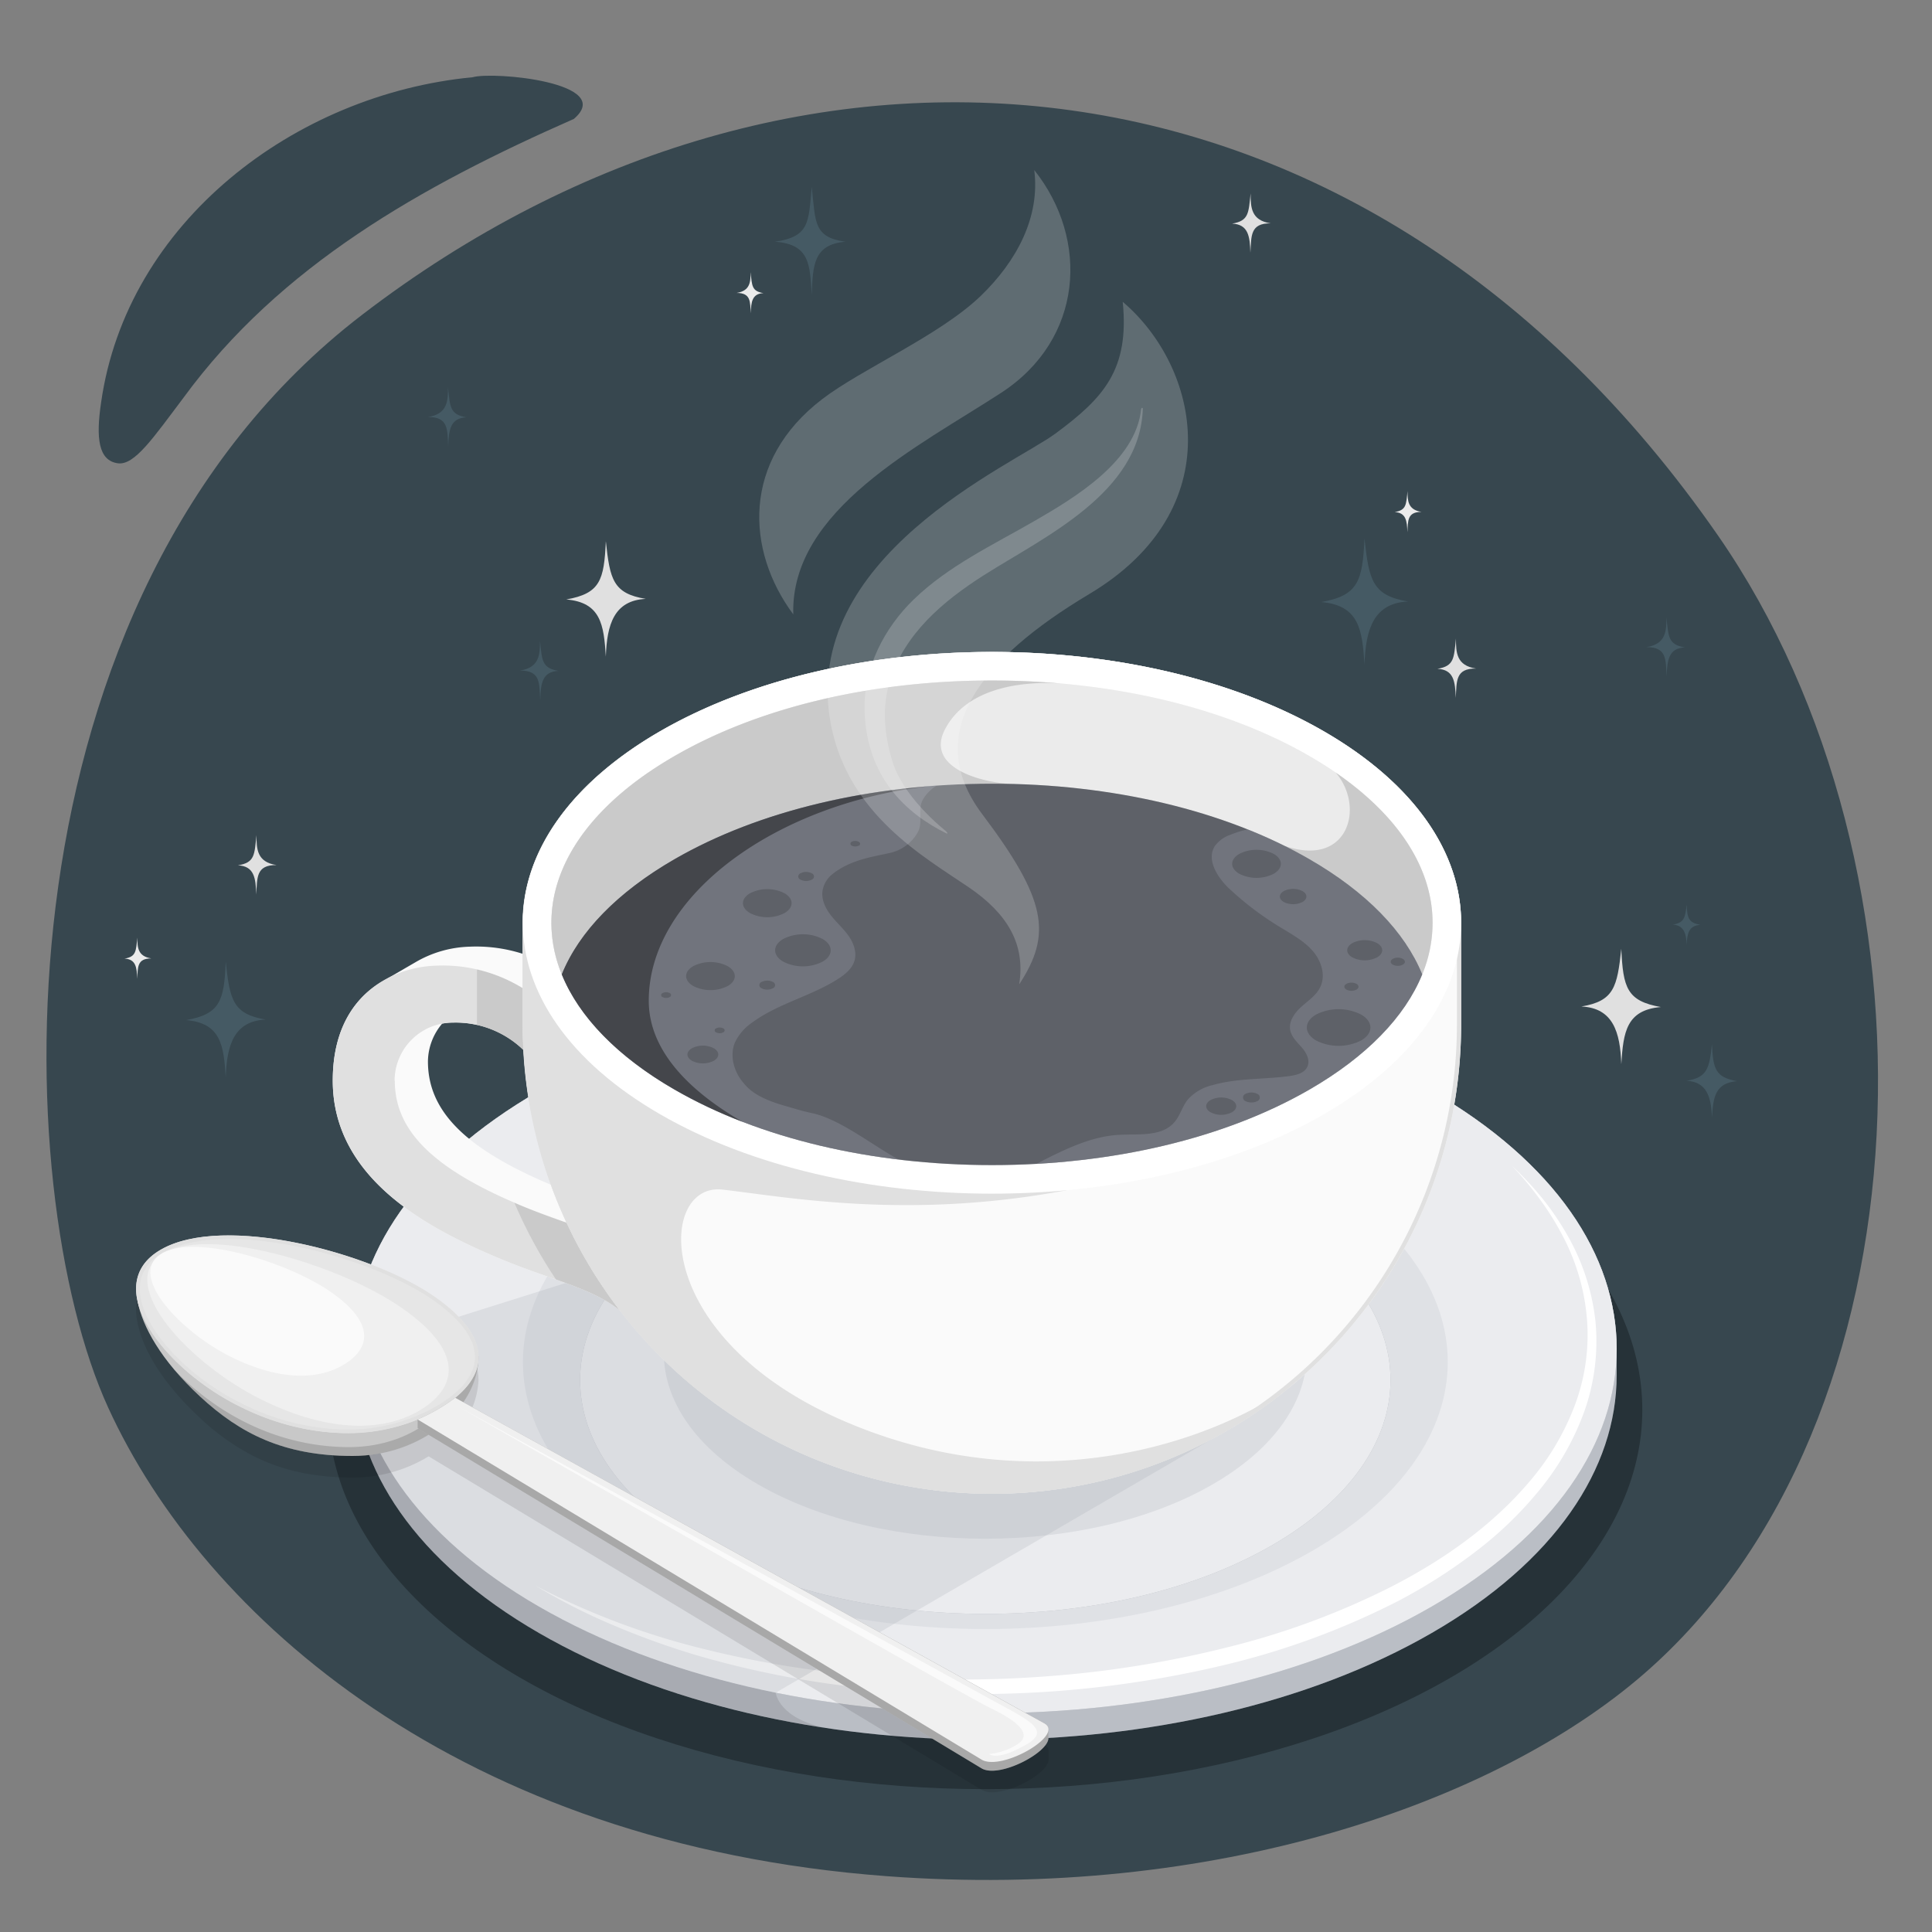 <svg xmlns="http://www.w3.org/2000/svg" viewBox="0 0 500 500"><rect x="0" y="0" width="500" height="500" fill="#808080" stroke="none"/><g id="freepik--Background--inject-149"><path id="freepik--background--inject-149" d="M30.51,119.9c4.32.58,9.16-6.6,17-17,25-34.14,61.41-54.69,101-72.12,11-9.37-20.68-12.37-26.21-10.79-46,4.39-89.53,37.51-96.14,84.21C24.8,113.36,25.46,119.22,30.51,119.9Zm414.13,18.73C353.65,7.44,206-4.68,93.7,81.48-2.38,155.19,2.05,307.57,28,364.29c24.75,54.13,91.07,113,201.44,121.26,84.56,6.34,157.33-18.82,195.93-52.29C500.76,367.86,504.35,224.74,444.64,138.63Z" style="fill:#37474f"></path></g><g id="freepik--Shadow--inject-149"><ellipse id="freepik--shadow--inject-149" cx="255" cy="364.86" rx="170.03" ry="98.17" style="fill:#263238"></ellipse></g><g id="freepik--Mug--inject-149"><g id="freepik--mug--inject-149"><g id="freepik--Plate--inject-149"><path d="M370.54,282.36c-63.81-36.84-167.27-36.84-231.07,0-31.91,18.42-47.86,42.57-47.86,66.71v6.84c0,24.14,16,48.28,47.86,66.7,63.81,36.85,167.26,36.85,231.07,0,31.91-18.42,47.86-42.56,47.85-66.7v-6.76C418.43,325,402.48,300.8,370.54,282.36Z" style="fill:#9DA2AD"></path><path d="M370.54,282.36c-63.81-36.84-167.27-36.84-231.07,0-31.91,18.42-47.86,42.57-47.86,66.71v6.84c0,24.14,16,48.28,47.86,66.7,63.81,36.85,167.26,36.85,231.07,0,31.91-18.42,47.86-42.56,47.85-66.7v-6.76C418.43,325,402.48,300.8,370.54,282.36Z" style="fill:#fff;opacity:0.3"></path><path d="M200.75,438.08v-178c-22.38,4.54-43.39,12-61.28,22.3-31.91,18.42-47.86,42.57-47.86,66.71v6.84c0,24.14,16,48.28,47.86,66.71C161,435,187,443.25,214.41,447.3,201.5,445,200.75,438.08,200.75,438.08Z" style="opacity:0.1"></path><path d="M370.54,282.36c-63.81-36.84-167.27-36.84-231.07,0s-63.81,96.57,0,133.41,167.26,36.84,231.07,0S434.35,319.2,370.54,282.36Z" style="fill:#9DA2AD"></path><path d="M370.54,282.36c-63.81-36.84-167.27-36.84-231.07,0s-63.81,96.57,0,133.41,167.26,36.84,231.07,0S434.35,319.2,370.54,282.36Z" style="fill:#fff;opacity:0.8"></path><path d="M339.63,303.64c-46.74-27-122.51-27-169.25,0s-46.73,70.73,0,97.71,122.51,27,169.25,0S386.36,330.62,339.63,303.64Z" style="fill:#9DA2AD;opacity:0.15"></path><path d="M329.15,314.33c-40.95-23.64-107.34-23.64-148.29,0s-41,62,0,85.62,107.34,23.64,148.29,0S370.1,338,329.15,314.33Z" style="fill:#9DA2AD"></path><path d="M329.15,314.33c-40.95-23.64-107.34-23.64-148.29,0s-41,62,0,85.62,107.34,23.64,148.29,0S370.1,338,329.15,314.33Z" style="fill:#fff;opacity:0.8"></path><path d="M138.51,410.33a193.8,193.8,0,0,0,42.89,16.24,262.89,262.89,0,0,0,45.19,7.29,298.46,298.46,0,0,0,45.74-.14,272.32,272.32,0,0,0,45.08-7.34,199.67,199.67,0,0,0,42.68-15.75c13.46-6.91,26.09-15.77,35.82-27.29a66.24,66.24,0,0,0,11.49-19.23A51.76,51.76,0,0,0,410.75,342a55.73,55.73,0,0,0-6.1-21.71,71.69,71.69,0,0,0-6-9.73,87.1,87.1,0,0,0-7.34-8.84,88.61,88.61,0,0,1,7.87,8.44,72.1,72.1,0,0,1,6.5,9.59,57.2,57.2,0,0,1,7.21,22.07,54.31,54.31,0,0,1-2.79,23.23,69.05,69.05,0,0,1-11.56,20.41,97.12,97.12,0,0,1-16.86,16.25A139.78,139.78,0,0,1,362,414.26a200.63,200.63,0,0,1-43.53,16.25,275.41,275.41,0,0,1-92.14,6.62,245.35,245.35,0,0,1-45.46-8.58,204.2,204.2,0,0,1-21.77-7.78A157,157,0,0,1,138.51,410.33Z" style="fill:#fff"></path><path d="M313.84,316.21c-32.49-18.76-85.18-18.76-117.67,0s-32.5,49.18,0,67.94,85.18,18.76,117.67,0S346.34,335,313.84,316.21Z" style="fill:#9DA2AD;opacity:0.2"></path><path d="M313.65,372.43,206.56,313.09,91.61,349.3c.1,24.06,16,48.11,47.86,66.47,17.89,10.34,38.9,17.77,61.28,22.3Z" style="fill:#9DA2AD;opacity:0.2"></path></g><g id="freepik--mug--inject-149"><path d="M86.12,279.65c0,25.11,24.1,38,42.66,45.83,13.93,5.85,24.53,7.82,31.77,13.78-.66-3.47-16.66-88.46-16.66-88.46A39.45,39.45,0,0,0,121.52,245a29.3,29.3,0,0,0-13.61,3.8l-8.62,5C92.21,257.81,86.12,265.68,86.12,279.65Zm24.63-5a15.34,15.34,0,0,1,3.69-9.74,15.84,15.84,0,0,1,2.89-.27,25.19,25.19,0,0,1,18.16,7.09,245.53,245.53,0,0,1,10,36.1c-.79-.31-1.58-.63-2.41-1C119.85,297.13,110.75,287.2,110.75,274.69Z" style="fill:#fafafa"></path><path d="M86.12,279.65c0,25.11,24.1,38,42.66,45.83,13.93,5.85,24.53,7.82,31.77,13.78-5.13-27-17.85-66.19-25.24-83.5a39.41,39.41,0,0,0-22.38-5.85C102.7,250.15,86.12,256.6,86.12,279.65Zm16,0a15.08,15.08,0,0,1,15.16-15,25.19,25.19,0,0,1,18.16,7.09c4.52,11.77,10.8,35.55,11.14,44.66-3.92-1.39-7.74-2.74-12.12-4.58C111.27,302.08,102.17,292.15,102.17,279.65Z" style="fill:#e0e0e0"></path><path d="M133.12,311.25a121.06,121.06,0,0,0,10.78,19.89c6.75,2.41,12.31,4.55,16.65,8.12-5.13-27-17.85-66.19-25.24-83.5a39.72,39.72,0,0,0-11.86-4.87V263.7c0,.54,0,1.07,0,1.61a25.36,25.36,0,0,1,12,6.46c4.52,11.77,10.8,35.55,11.14,44.66-3.92-1.39-7.74-2.74-12.12-4.58Z" style="opacity:0.1"></path><path d="M378.14,238.82c0-17.94-11.85-35.88-35.56-49.57-47.42-27.37-124.29-27.37-171.71,0-23.7,13.69-35.56,31.63-35.56,49.57h0v26.34A121.42,121.42,0,0,0,256.73,386.58h0A121.42,121.42,0,0,0,378.14,265.16V238.82Z" style="fill:#fafafa"></path><path d="M256.73,169.78c32.25,0,62.55,7.24,85.32,20.39,22.59,13,35,30.32,35,48.65v26.34a120.36,120.36,0,1,1-240.72,0V238.82c0-18.33,12.44-35.61,35-48.65,22.78-13.15,53.08-20.39,85.33-20.39m0-1.06c-31.08,0-62.15,6.84-85.86,20.53s-35.56,31.63-35.56,49.57v26.34A121.42,121.42,0,0,0,256.73,386.58h0A121.42,121.42,0,0,0,378.14,265.16V238.82c0-17.94-11.85-35.88-35.56-49.57s-54.78-20.53-85.85-20.53Z" style="fill:#e0e0e0"></path><path d="M218.83,367.94c-50.7-21.67-48.71-62-31.84-60.07s48,7.9,89.18.14l.37-111.9-121.42,4.31c-13.2,11.62-19.81,25-19.81,38.4v26.34A121.42,121.42,0,0,0,256.73,386.58h0a120.94,120.94,0,0,0,77.93-28.32C315.27,372.41,269.54,389.61,218.83,367.94Z" style="fill:#e0e0e0"></path><path d="M342.58,189.25c-47.42-27.37-124.29-27.37-171.71,0s-47.41,71.76,0,99.14,124.3,27.37,171.71,0S390,216.63,342.58,189.25ZM338.88,282c-21.82,12.6-51,19.54-82.15,19.54S196.4,294.58,174.57,282c-20.55-11.86-31.86-27.19-31.86-43.16s11.31-31.3,31.86-43.17c21.83-12.6,51-19.54,82.16-19.54s60.33,6.94,82.15,19.54c20.55,11.87,31.87,27.2,31.87,43.17S359.43,270.12,338.88,282Z" style="fill:#fff"></path><path d="M338.88,195.66c-21.82-12.61-51-19.55-82.15-19.55s-60.34,6.94-82.16,19.55C154,207.52,142.7,222.84,142.7,238.82a35.09,35.09,0,0,0,2.69,13.35c4.46-11,14.45-21.31,29.18-29.81,21.82-12.6,51-19.54,82.16-19.54s60.33,6.94,82.15,19.54c14.73,8.5,24.71,18.78,29.19,29.81a35.08,35.08,0,0,0,2.68-13.35C370.75,222.85,359.43,207.52,338.88,195.66Z" style="fill:#ebebeb"></path><path d="M256.73,176.11c-31.16,0-60.34,6.94-82.16,19.55C154,207.52,142.7,222.84,142.7,238.82a35.09,35.09,0,0,0,2.69,13.35c4.46-11,14.45-21.31,29.18-29.81,21.82-12.6,51-19.54,82.16-19.54,1.94,0,3.88,0,5.81.08-7.49-.08-23.29-3.86-18-14.11,5.56-10.72,19.62-12.58,30-11.9C268.7,176.38,262.75,176.11,256.73,176.11Z" style="fill:#e0e0e0"></path><path d="M256.73,176.11c-31.16,0-60.34,6.94-82.16,19.55C154,207.52,142.7,222.84,142.7,238.82a35.09,35.09,0,0,0,2.69,13.35c4.46-11,14.45-21.31,29.18-29.81,21.82-12.6,51-19.54,82.16-19.54,1.94,0,3.88,0,5.81.08-7.49-.08-23.29-3.86-18-14.11,5.56-10.72,19.62-12.58,30-11.9C268.7,176.38,262.75,176.11,256.73,176.11Z" style="opacity:0.1"></path><path d="M370.75,238.82c0-14.11-8.84-27.72-25.07-38.88,7.62,8.83,3.33,24.63-13.13,19l-.12,0c2.21,1.09,4.37,2.22,6.45,3.43,14.73,8.5,24.71,18.78,29.19,29.81A35.08,35.08,0,0,0,370.75,238.82Z" style="fill:#e0e0e0"></path><path d="M370.75,238.82c0-14.11-8.84-27.72-25.07-38.88,7.62,8.83,3.33,24.63-13.13,19l-.12,0c2.21,1.09,4.37,2.22,6.45,3.43,14.73,8.5,24.71,18.78,29.19,29.81A35.08,35.08,0,0,0,370.75,238.82Z" style="opacity:0.1"></path><path d="M338.88,222.36c-21.82-12.6-51-19.54-82.15-19.54s-60.34,6.94-82.16,19.54c-14.73,8.5-24.72,18.78-29.18,29.81,4.47,11,14.45,21.31,29.19,29.81,21.81,12.6,51,19.54,82.15,19.54s60.33-6.94,82.15-19.54c14.73-8.5,24.71-18.79,29.19-29.81C363.59,241.14,353.61,230.86,338.88,222.36Z" style="fill:#9DA2AD"></path><path d="M338.88,222.36c-21.82-12.6-51-19.54-82.15-19.54s-60.34,6.94-82.16,19.54c-14.73,8.5-24.72,18.78-29.18,29.81,4.47,11,14.45,21.31,29.19,29.81,21.81,12.6,51,19.54,82.15,19.54s60.33-6.94,82.15-19.54c14.73-8.5,24.71-18.79,29.19-29.81C363.59,241.14,353.61,230.86,338.88,222.36Z" style="opacity:0.4"></path><path d="M174.57,222.36c-14.73,8.5-24.72,18.78-29.18,29.81,4.47,11,14.45,21.31,29.19,29.81,16.06,9.28,36.11,15.47,58,18.1-6.55-3.5-15.2-10.49-22.43-12-2.5-.52-4.91-1.28-7.37-2-6.95-2-9.13-4.27-10.52-6-2.33-2.8-3.45-6.82-2.1-10.2a13,13,0,0,1,4.55-5.28c6.71-4.93,15.23-6.79,22.23-11.29,1.81-1.16,3.6-2.63,4.2-4.68.67-2.26-.27-4.7-1.65-6.6s-3.18-3.46-4.6-5.33-2.46-4.25-1.95-6.54a6.94,6.94,0,0,1,2.24-3.73c4.8-4,11-4.73,15.07-5.68a10.93,10.93,0,0,0,7.21-5.26c1.57-2.65-.12-5.95,1.41-8.61a10.29,10.29,0,0,1,3.67-3.63C216.79,205.1,193,211.69,174.57,222.36Zm-1.26,35.69a2,2,0,0,1-1.82,0,.55.55,0,0,1,0-1.05,2,2,0,0,1,1.82,0A.56.56,0,0,1,173.31,258.05Zm11.41,16.48a6.23,6.23,0,0,1-5.64,0c-1.56-.9-1.56-2.35,0-3.25a6.23,6.23,0,0,1,5.64,0C186.28,272.18,186.28,273.63,184.72,274.53Zm2.44-7.35a2,2,0,0,1-1.82,0,.55.55,0,0,1,0-1.05,2.08,2.08,0,0,1,1.82,0A.56.56,0,0,1,187.16,267.18Zm1.16-12a9.85,9.85,0,0,1-8.91,0c-2.46-1.42-2.46-3.72,0-5.14a9.85,9.85,0,0,1,8.91,0C190.78,251.48,190.78,253.78,188.32,255.2ZM207.18,226a3.16,3.16,0,0,1,2.87,0,.87.87,0,0,1,0,1.66,3.16,3.16,0,0,1-2.87,0A.88.88,0,0,1,207.18,226Zm-13.06,10.31c-2.46-1.42-2.46-3.72,0-5.14a9.83,9.83,0,0,1,8.9,0c2.46,1.42,2.46,3.72,0,5.14A9.83,9.83,0,0,1,194.12,236.32ZM200,255.77a3.18,3.18,0,0,1-2.88,0,.87.87,0,0,1,0-1.65,3.18,3.18,0,0,1,2.88,0A.87.87,0,0,1,200,255.77ZM212.88,243c2.81,1.63,2.81,4.26,0,5.88a11.25,11.25,0,0,1-10.17,0c-2.81-1.62-2.81-4.25,0-5.88A11.25,11.25,0,0,1,212.88,243Zm9.34-24.15a2,2,0,0,1-1.81,0,.56.56,0,0,1,0-1,2,2,0,0,1,1.81,0A.55.55,0,0,1,222.22,218.89Z" style="fill:#9DA2AD;opacity:0.3"></path><path d="M338.88,222.36a123.76,123.76,0,0,0-16-7.71,26.43,26.43,0,0,0-4.43,1.38,8.35,8.35,0,0,0-4.05,2.92c-2.18,3.42.49,7.84,3.37,10.69a79.62,79.62,0,0,0,14.55,10.92c2.75,1.69,5.62,3.34,7.66,5.84s3.11,6.09,1.73,9c-1,2.14-3.09,3.52-4.86,5.1s-3.38,3.79-2.94,6.11c.34,1.78,1.79,3.1,3,4.48s2.18,3.28,1.45,4.94-2.76,2.19-4.55,2.44c-6.65.92-13.53.5-20,2.36a12.24,12.24,0,0,0-6.46,3.8c-1.38,1.77-1.94,4.08-3.4,5.78-3.3,3.86-9.31,3-14.38,3.29-6.52.36-12.65,3.13-18.5,6.05-.95.47-1.88,1-2.82,1.44C295,299.71,319.76,293,338.88,282c14.73-8.5,24.71-18.79,29.19-29.81C363.59,241.14,353.61,230.86,338.88,222.36Zm-9.24,3.77a9.85,9.85,0,0,1-8.91,0c-2.46-1.42-2.46-3.72,0-5.14a9.85,9.85,0,0,1,8.91,0C332.1,222.41,332.1,224.71,329.64,226.13Zm7.45,7.3a5.4,5.4,0,0,1-4.86,0c-1.34-.78-1.34-2,0-2.81a5.4,5.4,0,0,1,4.86,0C338.43,231.4,338.43,232.65,337.09,233.43ZM318.8,287.86a6.06,6.06,0,0,1-5.5,0c-1.52-.87-1.52-2.3,0-3.17a6.06,6.06,0,0,1,5.5,0C320.32,285.56,320.32,287,318.8,287.86Zm6.65-2.92a3.48,3.48,0,0,1-3.17,0,1,1,0,0,1,0-1.82,3.48,3.48,0,0,1,3.17,0A1,1,0,0,1,325.45,284.94Zm23-30.33a2.88,2.88,0,0,1,2.59,0c.72.42.72,1.09,0,1.5a2.82,2.82,0,0,1-2.59,0C347.74,255.7,347.74,255,348.46,254.61Zm3.79,14.67a12.88,12.88,0,0,1-11.63,0c-3.21-1.86-3.21-4.87,0-6.72a12.88,12.88,0,0,1,11.63,0C355.47,264.41,355.47,267.42,352.25,269.28Zm4.14-21.51a7.05,7.05,0,0,1-6.39,0c-1.77-1-1.77-2.68,0-3.7a7.05,7.05,0,0,1,6.39,0C358.16,245.09,358.16,246.75,356.39,247.77Zm6.66,1.88a2.82,2.82,0,0,1-2.59,0c-.72-.41-.72-1.08,0-1.5a2.88,2.88,0,0,1,2.59,0C363.77,248.57,363.77,249.24,363.05,249.65Z" style="fill:#9DA2AD;opacity:0.3"></path><path d="M240.68,203.45c-25,2-48.08,8.5-66.11,18.91-14.73,8.5-24.72,18.78-29.18,29.81,4.47,11,14.45,21.31,29.19,29.81a125.44,125.44,0,0,0,17.57,8.34c-12-6.92-24.2-17.34-24.25-31.24C167.81,231.55,201.2,207.78,240.68,203.45Z" style="opacity:0.4"></path></g></g></g><g id="freepik--Spoon--inject-149"><g id="freepik--tea-spoon--inject-149"><path id="freepik--shadow--inject-149" d="M271.33,453.1a1.54,1.54,0,0,0,0-.3.53.53,0,0,0,0-.12,1.59,1.59,0,0,0-.12-.27l-.06-.12a1.71,1.71,0,0,0-.22-.25,1.09,1.09,0,0,0-.1-.11,3,3,0,0,0-.43-.31h0L119.9,368.48a21.28,21.28,0,0,0,3.91-10.84,7.7,7.7,0,0,0,0-1s0-.08,0-.12h0c-.12-4.86-3.73-10.13-11.64-15.57-16.48-11.35-54.41-21.32-70.58-12-5.64,3.26-7.2,8.06-6,13.32h0c1.09,5.66,4.82,13,12.51,21.09l.06.07c.5.52,1,1,1.56,1.57l.21.21c.6.59,1.23,1.19,1.88,1.79a59,59,0,0,0,14.5,10.17,47.85,47.85,0,0,0,4.75,2A50.29,50.29,0,0,0,79,381.32a66.53,66.53,0,0,0,12.28,1.07,37.49,37.49,0,0,0,19.65-5.49l143.18,86.35c4.51,2.61,17.25-4,17.26-7.84,0-.37,0-1.87,0-2.27C271.34,453.13,271.33,453.12,271.33,453.1Z" style="opacity:0.1"></path><g id="freepik--tea-spoon--inject-149"><path d="M91.24,376.8c17.9,0,32.61-12.39,32.61-25.83L35.6,336.73c1.25,6.51,6,15.28,16.22,24.73S73.33,376.8,91.24,376.8Z" style="fill:#ebebeb"></path><path d="M91.24,376.8c17.9,0,32.61-12.39,32.61-25.83L35.6,336.73c1.25,6.51,6,15.28,16.22,24.73S73.33,376.8,91.24,376.8Z" style="opacity:0.15"></path><path d="M119.37,353c.21,9.63-11.3,21.57-29.21,21.51-17.38-.07-33.26-7.77-45.13-20.1a77.26,77.26,0,0,0,6.79,7.07c10.23,9.46,21.51,15.34,39.42,15.34s32.61-12.39,32.61-25.83l-4.53-.73C119.34,351.23,119.35,352.15,119.37,353Z" style="opacity:0.15"></path><path d="M112.2,335.4c-16.48-11.35-54.41-21.32-70.58-12s1.11,31.23,20.77,40.75c19.45,9.42,37.63,8.3,50.91.64S128.52,346.63,112.2,335.4Z" style="fill:#e6e6e6"></path><path d="M59.18,320.66c18.75,0,41.41,7.89,52.49,15.51,7.65,5.27,11.43,10.46,11.24,15.41-.18,4.41-3.66,8.7-10.08,12.4a46.09,46.09,0,0,1-23,6,61.89,61.89,0,0,1-27-6.63C48.21,356.25,36.52,343.37,36.18,334c-.15-4.12,1.84-7.4,5.91-9.75s9.85-3.57,17.09-3.57m0-.94c-6.91,0-13.07,1.1-17.56,3.69-16.16,9.33,1.11,31.23,20.77,40.75a63,63,0,0,0,27.4,6.73,46.8,46.8,0,0,0,23.51-6.09c13.28-7.67,15.22-18.17-1.1-29.4-11.91-8.2-35-15.68-53-15.68Z" style="fill:#e0e0e0"></path><path d="M102.9,337.76c-16.08-10.71-49.73-20.84-61.25-13S49,352.9,67.36,362.06c18.14,9.07,33.05,8.62,42.53,2.14S118.81,348.36,102.9,337.76Z" style="fill:#f0f0f0"></path><path d="M84.87,333.86c-11.41-7.59-35.27-14.77-43.45-9.18s5.23,19.92,18.24,26.42,23.44,6.11,30.16,1.52S96.15,341.38,84.87,333.86Z" style="fill:#fafafa"></path><path d="M270.32,446,117.8,361.73a46.41,46.41,0,0,1-9.73,5.62v2.26l146,88.06c4.51,2.6,17.25-4.05,17.26-7.85,0-.36,0-1.87,0-2.26A1.73,1.73,0,0,0,270.32,446Z" style="fill:#e0e0e0"></path><path d="M270.32,446,117.8,361.73a45.27,45.27,0,0,1-9.73,5.62v2.26l146,88.06c4.51,2.6,17.25-4.05,17.26-7.85,0-.36,0-1.87,0-2.26A1.73,1.73,0,0,0,270.32,446Z" style="opacity:0.25"></path><path d="M254.07,455.41c5.22,3,21.47-6.37,16.25-9.38L117.8,361.73a45.26,45.26,0,0,1-9.73,5.62Z" style="fill:#f0f0f0"></path><path d="M118.71,364.11s127.34,70,136.83,75.22c10.4,5.7,16.74,8.3,10.13,12.12-7.76,4.48-9.65,2.49-9.65,2.49a17,17,0,0,0,7.27-2.49c3.9-2.5.51-5.83-7.13-9.49S118.71,364.11,118.71,364.11Z" style="fill:#fafafa"></path></g></g></g><g id="freepik--Steam--inject-149"><g id="freepik--steam--inject-149"><path d="M263.76,254.76c1.68-10.35-3-18.32-13.1-25.17-11.66-7.91-31-18.77-35.58-41.86-8.53-43.47,47.08-67.4,58.06-75.52,12.44-9.2,19.19-16.5,17.42-34.1,19.91,16.93,28,53.74-8.63,75.61-28.16,16.8-43.5,36.07-27.72,57C270.85,232.83,272.33,241.7,263.76,254.76Z" style="fill:#fff;opacity:0.2"></path><path d="M295.32,105.85c-1.33,13.45-17,22.86-27.63,29s-22.17,11.54-31.2,20.27c-7.63,7.38-13,17.71-12.74,28.68.45,17.35,10.77,26.72,21.1,31.84.41.2.68,0-.6-1-6-5-11.35-11.45-13.18-17.22-2.39-7.56-2.77-14.67-.8-21.09,3.79-12.34,13.82-20.76,24.34-27.46,15.75-10,40.42-21.26,41.15-43.06C295.77,105.34,295.35,105.59,295.32,105.85Z" style="fill:#fff;opacity:0.2"></path><path d="M267.66,44C282,62,280.38,87.8,259.11,101.65S204.52,131.93,205.3,159c-12.3-16.58-13.37-39.75,7.48-55.7,10.24-7.84,30.38-16.44,41.08-26.76C263.12,67.59,269.23,56.15,267.66,44Z" style="fill:#fff;opacity:0.2"></path></g></g><g id="freepik--Sparkles--inject-149"><g id="freepik--Shine--inject-149"><path d="M115.94,100.19c0,3.54-.08,6.94-5.19,7.74,5.39-.08,5,3.32,5.25,7.58.14-4.26.52-7.31,4.72-7.51C116.37,107.28,116.49,105.26,115.94,100.19Z" style="fill:#455a64"></path><path d="M431.27,159.75c0,3.53-.09,6.94-5.2,7.73,5.4-.07,5,3.33,5.25,7.59.15-4.26.52-7.32,4.73-7.52C431.7,166.83,431.81,164.81,431.27,159.75Z" style="fill:#455a64"></path><path d="M139.75,165.81c0,3.54-.09,6.94-5.2,7.74,5.4-.08,5,3.32,5.26,7.58.14-4.26.51-7.31,4.72-7.51C140.18,172.9,140.29,170.88,139.75,165.81Z" style="fill:#455a64"></path><path d="M35.55,242.65c0,2.47.06,4.84,3.62,5.39-3.76,0-3.47,2.32-3.66,5.28-.1-3-.36-5.09-3.29-5.23C35.25,247.59,35.17,246.18,35.55,242.65Z" style="fill:#ebebeb"></path><path d="M364.27,127.09c0,2.46.06,4.84,3.62,5.39-3.76,0-3.48,2.32-3.66,5.28-.1-3-.36-5.09-3.29-5.23C364,132,363.89,130.62,364.27,127.09Z" style="fill:#ebebeb"></path><path d="M66.38,216.13c0,3.54.09,7,5.21,7.75-5.41-.07-5,3.34-5.27,7.61-.14-4.27-.52-7.34-4.74-7.54C66,223.23,65.83,221.21,66.38,216.13Z" style="fill:#e0e0e0"></path><path d="M376.8,165.26c0,3.55.09,7,5.21,7.76-5.41-.08-5,3.33-5.26,7.6-.15-4.27-.52-7.33-4.74-7.53C376.37,172.36,376.26,170.34,376.8,165.26Z" style="fill:#e0e0e0"></path><path d="M323.66,50.05c0,3.55.09,7,5.21,7.75-5.41-.07-5,3.34-5.27,7.61-.14-4.27-.52-7.33-4.73-7.54C323.23,57.15,323.11,55.13,323.66,50.05Z" style="fill:#e0e0e0"></path><path d="M58.42,248.9C58,259,57,262.43,48.18,264c8.94.77,9.73,6.49,10.24,14.79.28-8.3,2.13-14.54,10.33-14.93C60.27,262.43,59.48,258.78,58.42,248.9Z" style="fill:#455a64"></path><path d="M353.13,139.34c-.51,11-1.58,14.78-11.19,16.47,9.76.85,10.62,7.09,11.19,16.17.3-9.08,2.33-15.89,11.28-16.32C355.15,154.13,354.29,150.14,353.13,139.34Z" style="fill:#455a64"></path><path d="M210.08,48.36c-.86,9.09-.43,12.88-9.54,14.2,9.11.62,9.06,6,9.54,13.81.27-7.79.46-13.09,8.69-13.81C210.54,61.36,211.08,57.63,210.08,48.36Z" style="fill:#455a64"></path><path d="M194.25,70.42c0,2.47-.06,4.84-3.62,5.39,3.76,0,3.48,2.32,3.66,5.29.1-3,.36-5.1,3.29-5.24C194.55,75.36,194.63,74,194.25,70.42Z" style="fill:#ebebeb"></path><path d="M156.79,140.06c-.46,10.09-1.44,13.53-10.24,15.08,8.93.77,9.72,6.49,10.24,14.79.28-8.3,2.13-14.54,10.33-14.94C158.64,153.59,157.85,149.94,156.79,140.06Z" style="fill:#e0e0e0"></path><path d="M419.59,245.54c.46,10.09,1.44,13.53,10.24,15.08-8.93.77-9.72,6.49-10.24,14.8-.28-8.31-2.13-14.55-10.33-14.94C417.74,259.07,418.53,255.42,419.59,245.54Z" style="fill:#e0e0e0"></path><path d="M443.05,270.22c.29,6.41.91,8.6,6.5,9.58-5.67.49-6.17,4.12-6.5,9.4-.18-5.28-1.35-9.24-6.56-9.49C441.87,278.82,442.38,276.5,443.05,270.22Z" style="fill:#455a64"></path><path d="M436.5,234.12c.16,3.49.5,4.68,3.55,5.22-3.09.27-3.37,2.24-3.55,5.12-.09-2.88-.73-5-3.57-5.17C435.86,238.8,436.14,237.54,436.5,234.12Z" style="fill:#455a64"></path></g></g></svg>